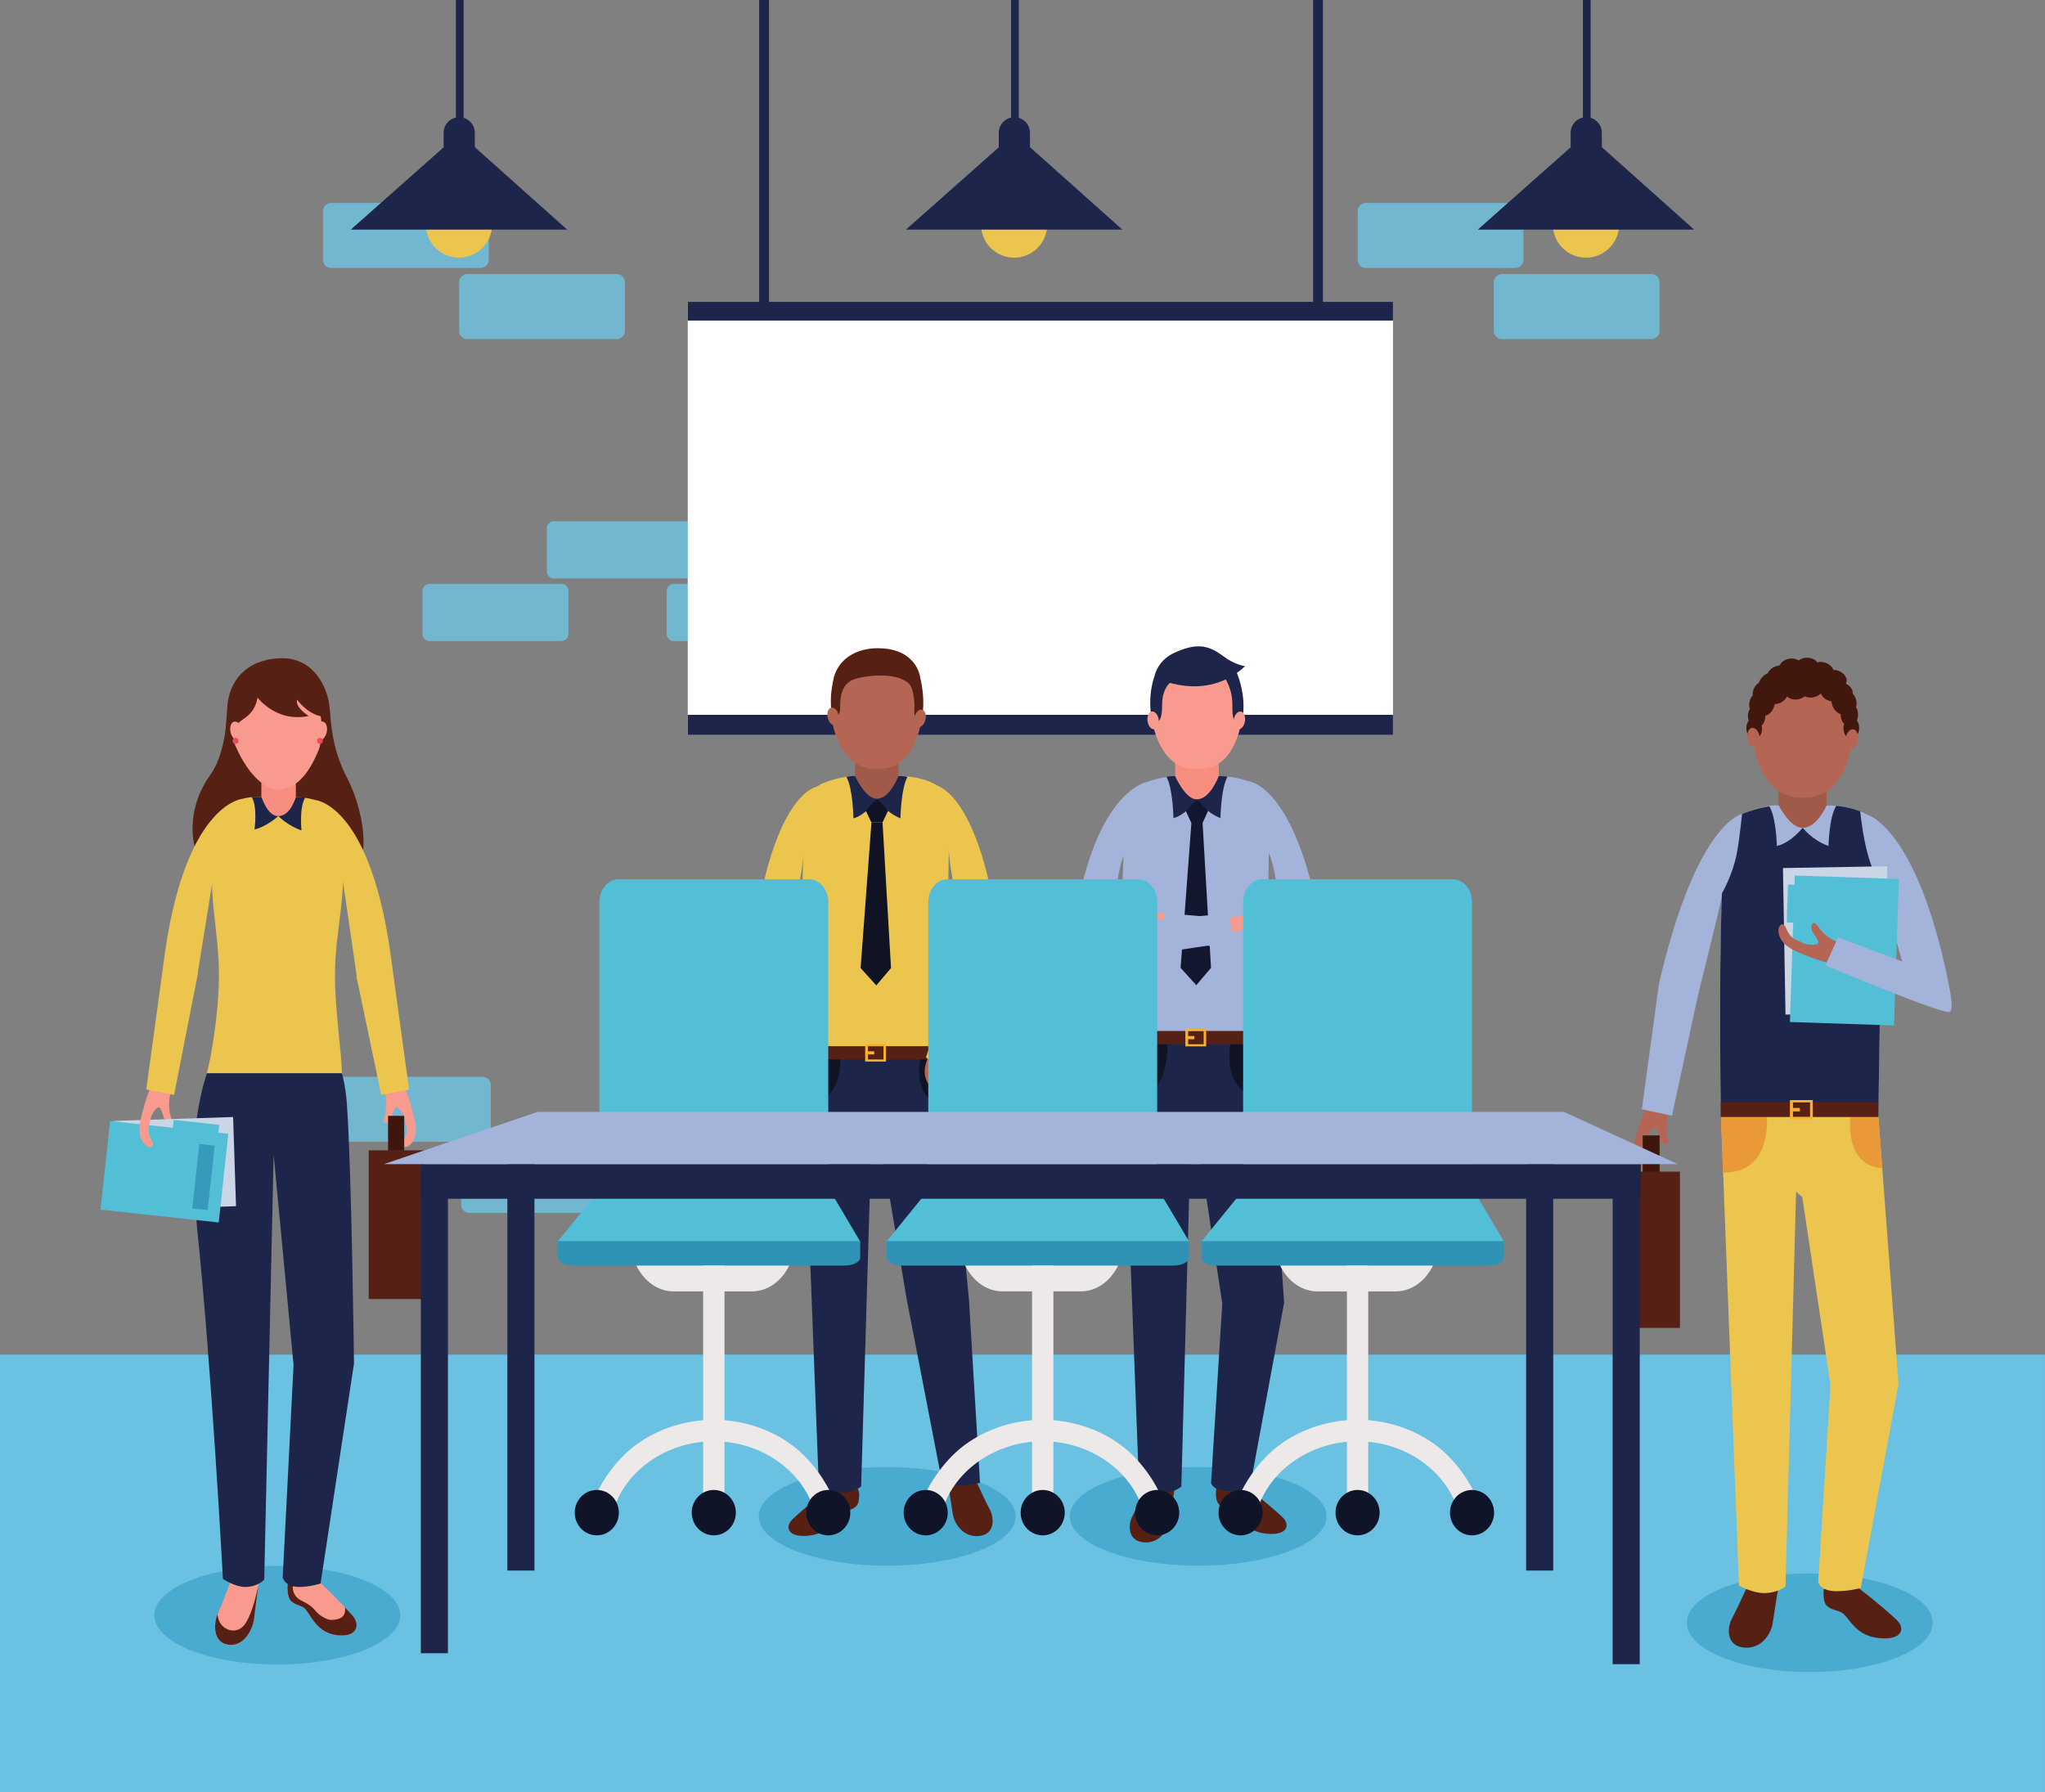 <?xml version="1.0" encoding="UTF-8"?><svg xmlns="http://www.w3.org/2000/svg" xmlns:xlink="http://www.w3.org/1999/xlink" height="425.2" preserveAspectRatio="xMidYMid meet" version="1.0" viewBox="0.0 0.0 485.1 425.2" width="485.1" zoomAndPan="magnify"><rect x="0.0" y="0.0" width="485.1" height="425.2" fill="#808080" stroke="none"/><defs><clipPath id="a"><path d="M 0 0 L 485.09 0 L 485.09 425.199 L 0 425.199 Z M 0 0"/></clipPath><clipPath id="b"><path d="M 0 321 L 485.09 321 L 485.09 425.199 L 0 425.199 Z M 0 321"/></clipPath><clipPath id="c"><path d="M 424.594 260.984 L 430.023 260.984 L 430.023 261.539 L 424.594 261.539 Z M 424.594 261.539 L 425.312 261.539 L 425.312 262.855 L 424.594 262.855 Z M 424.594 262.855 L 426.949 262.855 L 426.949 263.68 L 424.594 263.68 Z M 424.594 263.68 L 425.312 263.68 L 425.312 264.996 L 424.594 264.996 Z M 429.371 261.539 L 430.023 261.539 L 430.023 264.996 L 429.371 264.996 Z M 424.594 264.996 L 430.023 264.996 L 430.023 265.551 L 424.594 265.551 Z M 424.594 264.996"/></clipPath><clipPath id="e"><path d="M 205.227 247.703 L 210.164 247.703 L 210.164 248.207 L 205.227 248.207 Z M 205.227 248.207 L 205.879 248.207 L 205.879 249.406 L 205.227 249.406 Z M 205.227 249.406 L 207.371 249.406 L 207.371 250.152 L 205.227 250.152 Z M 205.227 250.152 L 205.879 250.152 L 205.879 251.352 L 205.227 251.352 Z M 209.574 248.207 L 210.164 248.207 L 210.164 251.352 L 209.574 251.352 Z M 205.227 251.352 L 210.164 251.352 L 210.164 251.855 L 205.227 251.855 Z M 205.227 251.352"/></clipPath><clipPath id="g"><path d="M 281.184 244.094 L 286.117 244.094 L 286.117 244.594 L 281.184 244.594 Z M 281.184 244.594 L 281.836 244.594 L 281.836 245.797 L 281.184 245.797 Z M 281.184 245.797 L 283.324 245.797 L 283.324 246.543 L 281.184 246.543 Z M 281.184 246.543 L 281.836 246.543 L 281.836 247.742 L 281.184 247.742 Z M 285.527 244.594 L 286.117 244.594 L 286.117 247.742 L 285.527 247.742 Z M 281.184 247.742 L 286.117 247.742 L 286.117 248.246 L 281.184 248.246 Z M 281.184 247.742"/></clipPath><linearGradient gradientTransform="rotate(-90 364.17 -63.139) scale(60.493)" gradientUnits="userSpaceOnUse" id="d" x1=".587" x2=".662" xlink:actuate="onLoad" xlink:show="other" xlink:type="simple" xmlns:xlink="http://www.w3.org/1999/xlink" y1="0" y2="0"><stop offset="0" stop-color="#f9b132"/><stop offset=".125" stop-color="#f9b131"/><stop offset=".25" stop-color="#f9b131"/><stop offset=".313" stop-color="#f9b030"/><stop offset=".375" stop-color="#f9b030"/><stop offset=".5" stop-color="#f9b02f"/><stop offset=".625" stop-color="#f8b02f"/><stop offset=".75" stop-color="#f8b02e"/><stop offset=".875" stop-color="#f8b02e"/><stop offset="1" stop-color="#f8af2d"/></linearGradient><linearGradient gradientTransform="rotate(-90 245.914 38.22) scale(55.033)" gradientUnits="userSpaceOnUse" id="f" x1=".587" x2=".662" xlink:actuate="onLoad" xlink:show="other" xlink:type="simple" xmlns:xlink="http://www.w3.org/1999/xlink" y1="0" y2="0"><stop offset="0" stop-color="#f9b132"/><stop offset=".125" stop-color="#f9b131"/><stop offset=".25" stop-color="#f9b131"/><stop offset=".313" stop-color="#f9b030"/><stop offset=".375" stop-color="#f9b030"/><stop offset=".5" stop-color="#f9b02f"/><stop offset=".625" stop-color="#f8b02f"/><stop offset=".75" stop-color="#f8b02e"/><stop offset=".875" stop-color="#f8b02e"/><stop offset="1" stop-color="#f8af2d"/></linearGradient><linearGradient gradientTransform="rotate(-90 282.087 -1.563) scale(55.033)" gradientUnits="userSpaceOnUse" id="h" x1=".587" x2=".662" xlink:actuate="onLoad" xlink:show="other" xlink:type="simple" xmlns:xlink="http://www.w3.org/1999/xlink" y1="0" y2="0"><stop offset="0" stop-color="#f9b132"/><stop offset=".125" stop-color="#f9b131"/><stop offset=".25" stop-color="#f9b131"/><stop offset=".313" stop-color="#f9b030"/><stop offset=".375" stop-color="#f9b030"/><stop offset=".5" stop-color="#f9b02f"/><stop offset=".625" stop-color="#f8b02f"/><stop offset=".75" stop-color="#f8b02e"/><stop offset=".875" stop-color="#f8b02e"/><stop offset="1" stop-color="#f8af2d"/></linearGradient></defs><g><g clip-path="url(#a)"/><g><path d="M 162.641 137.234 L 131.406 137.234 C 130.469 137.234 129.711 136.473 129.711 135.535 L 129.711 125.352 C 129.711 124.41 130.469 123.652 131.406 123.652 L 162.641 123.652 C 163.578 123.652 164.336 124.41 164.336 125.352 L 164.336 135.535 C 164.336 136.473 163.578 137.234 162.641 137.234" fill="#72b7d0"/></g><g><path d="M 191.078 152.09 L 159.844 152.09 C 158.906 152.09 158.148 151.328 158.148 150.391 L 158.148 140.203 C 158.148 139.27 158.906 138.508 159.844 138.508 L 191.078 138.508 C 192.016 138.508 192.773 139.27 192.773 140.203 L 192.773 150.391 C 192.773 151.328 192.016 152.09 191.078 152.09" fill="#72b7d0"/></g><g><path d="M 133.141 152.09 L 101.91 152.09 C 100.973 152.09 100.211 151.328 100.211 150.391 L 100.211 140.203 C 100.211 139.27 100.973 138.508 101.91 138.508 L 133.141 138.508 C 134.078 138.508 134.84 139.27 134.84 140.203 L 134.84 150.391 C 134.84 151.328 134.078 152.09 133.141 152.09" fill="#72b7d0"/></g><g><path d="M 114.016 63.574 L 78.551 63.574 C 77.484 63.574 76.621 62.711 76.621 61.645 L 76.621 50.078 C 76.621 49.016 77.484 48.152 78.551 48.152 L 114.016 48.152 C 115.078 48.152 115.941 49.016 115.941 50.078 L 115.941 61.645 C 115.941 62.711 115.078 63.574 114.016 63.574" fill="#72b7d0"/></g><g><path d="M 146.305 80.441 L 110.84 80.441 C 109.777 80.441 108.914 79.578 108.914 78.516 L 108.914 66.949 C 108.914 65.883 109.777 65.02 110.84 65.02 L 146.305 65.02 C 147.371 65.02 148.234 65.883 148.234 66.949 L 148.234 78.516 C 148.234 79.578 147.371 80.441 146.305 80.441" fill="#72b7d0"/></g><g><path d="M 359.445 63.574 L 323.98 63.574 C 322.914 63.574 322.055 62.711 322.055 61.645 L 322.055 50.078 C 322.055 49.016 322.914 48.152 323.98 48.152 L 359.445 48.152 C 360.512 48.152 361.375 49.016 361.375 50.078 L 361.375 61.645 C 361.375 62.711 360.512 63.574 359.445 63.574" fill="#72b7d0"/></g><g><path d="M 391.738 80.441 L 356.273 80.441 C 355.207 80.441 354.344 79.578 354.344 78.516 L 354.344 66.949 C 354.344 65.883 355.207 65.02 356.273 65.02 L 391.738 65.02 C 392.801 65.02 393.664 65.883 393.664 66.949 L 393.664 78.516 C 393.664 79.578 392.801 80.441 391.738 80.441" fill="#72b7d0"/></g><g><path d="M 116.727 53.281 C 116.727 57.617 113.211 61.133 108.875 61.133 C 104.539 61.133 101.023 57.617 101.023 53.281 C 101.023 48.945 104.539 45.43 108.875 45.43 C 113.211 45.43 116.727 48.945 116.727 53.281" fill="#ebc54e"/></g><g><path d="M 134.531 54.469 L 108.969 31.641 L 83.219 54.469 Z M 134.531 54.469" fill="#1d254a"/></g><g><path d="M 108.145 0.004 L 108.145 41.961 L 109.973 41.961 L 109.973 0.004 L 108.145 0.004" fill="#1d254a"/></g><g><path d="M 112.629 34.977 L 112.629 31.504 C 112.629 29.465 110.977 27.809 108.934 27.809 C 106.891 27.809 105.234 29.465 105.234 31.504 L 105.234 34.977 L 112.629 34.977" fill="#1d254a"/></g><g><path d="M 384.066 53.281 C 384.066 57.617 380.555 61.133 376.215 61.133 C 371.879 61.133 368.363 57.617 368.363 53.281 C 368.363 48.945 371.879 45.43 376.215 45.43 C 380.555 45.43 384.066 48.945 384.066 53.281" fill="#ebc54e"/></g><g><path d="M 401.871 54.469 L 376.309 31.641 L 350.562 54.469 Z M 401.871 54.469" fill="#1d254a"/></g><g><path d="M 375.484 0.004 L 375.484 41.961 L 377.312 41.961 L 377.312 0.004 L 375.484 0.004" fill="#1d254a"/></g><g><path d="M 379.973 34.977 L 379.973 31.504 C 379.973 29.465 378.316 27.809 376.273 27.809 C 374.23 27.809 372.574 29.465 372.574 31.504 L 372.574 34.977 L 379.973 34.977" fill="#1d254a"/></g><g><path d="M 248.418 53.281 C 248.418 57.617 244.902 61.133 240.566 61.133 C 236.23 61.133 232.715 57.617 232.715 53.281 C 232.715 48.945 236.23 45.43 240.566 45.43 C 244.902 45.43 248.418 48.945 248.418 53.281" fill="#ebc54e"/></g><g><path d="M 266.223 54.469 L 240.656 31.641 L 214.91 54.469 Z M 266.223 54.469" fill="#1d254a"/></g><g><path d="M 239.836 0.004 L 239.836 41.961 L 241.66 41.961 L 241.66 0.004 L 239.836 0.004" fill="#1d254a"/></g><g><path d="M 244.32 34.977 L 244.32 31.504 C 244.32 29.465 242.664 27.809 240.621 27.809 C 238.582 27.809 236.926 29.465 236.926 31.504 L 236.926 34.977 L 244.32 34.977" fill="#1d254a"/></g><g><path d="M 330.434 174.375 L 163.145 174.375 L 163.145 71.609 L 330.434 71.609 L 330.434 174.375" fill="#fff"/></g><g><path d="M 330.434 76.051 L 330.434 71.609 L 163.145 71.609 L 163.145 76.051 L 330.434 76.051" fill="#1d254a"/></g><g><path d="M 163.145 169.59 L 163.145 174.375 L 330.434 174.375 L 330.434 169.59 L 163.145 169.59" fill="#1d254a"/></g><g><path d="M 180.078 0.004 L 180.078 73.828 L 182.418 73.828 L 182.418 0.004 L 180.078 0.004" fill="#1d254a"/></g><g><path d="M 311.48 0.004 L 311.48 73.516 L 313.82 73.516 L 313.82 0.004 L 311.48 0.004" fill="#1d254a"/></g><g clip-path="url(#b)"><path d="M 0 425.199 L 485.094 425.199 L 485.094 321.383 L 0 321.383 Z M 0 425.199" fill="#6ac1e2"/></g><g><path d="M 114.488 270.883 L 79.023 270.883 C 77.961 270.883 77.098 270.02 77.098 268.957 L 77.098 257.391 C 77.098 256.324 77.961 255.461 79.023 255.461 L 114.488 255.461 C 115.555 255.461 116.414 256.324 116.414 257.391 L 116.414 268.957 C 116.414 270.02 115.555 270.883 114.488 270.883" fill="#72b7d0"/></g><g><path d="M 146.781 287.754 L 111.316 287.754 C 110.25 287.754 109.387 286.891 109.387 285.824 L 109.387 274.258 C 109.387 273.191 110.25 272.328 111.316 272.328 L 146.781 272.328 C 147.844 272.328 148.707 273.191 148.707 274.258 L 148.707 285.824 C 148.707 286.891 147.844 287.754 146.781 287.754" fill="#72b7d0"/></g><g><path d="M 304.711 248.984 L 271.102 248.984 C 270.09 248.984 269.273 248.164 269.273 247.152 L 269.273 236.191 C 269.273 235.184 270.09 234.367 271.102 234.367 L 304.711 234.367 C 305.719 234.367 306.539 235.184 306.539 236.191 L 306.539 247.152 C 306.539 248.164 305.719 248.984 304.711 248.984" fill="#72b7d0"/></g><g><path d="M 335.312 264.969 L 301.703 264.969 C 300.691 264.969 299.875 264.148 299.875 263.141 L 299.875 252.18 C 299.875 251.172 300.691 250.352 301.703 250.352 L 335.312 250.352 C 336.32 250.352 337.141 251.172 337.141 252.18 L 337.141 263.141 C 337.141 264.148 336.32 264.969 335.312 264.969" fill="#72b7d0"/></g><g><path d="M 265.605 232.684 L 231.996 232.684 C 230.984 232.684 230.168 231.863 230.168 230.855 L 230.168 219.895 C 230.168 218.887 230.984 218.066 231.996 218.066 L 265.605 218.066 C 266.613 218.066 267.434 218.887 267.434 219.895 L 267.434 230.855 C 267.434 231.863 266.613 232.684 265.605 232.684" fill="#72b7d0"/></g><g><path d="M 341.977 231.438 L 308.363 231.438 C 307.355 231.438 306.539 230.617 306.539 229.609 L 306.539 218.648 C 306.539 217.641 307.355 216.82 308.363 216.82 L 341.977 216.82 C 342.984 216.82 343.801 217.641 343.801 218.648 L 343.801 229.609 C 343.801 230.617 342.984 231.438 341.977 231.438" fill="#72b7d0"/></g><g><path d="M 272.965 264.969 L 239.355 264.969 C 238.348 264.969 237.527 264.148 237.527 263.141 L 237.527 252.18 C 237.527 251.172 238.348 250.352 239.355 250.352 L 272.965 250.352 C 273.977 250.352 274.793 251.172 274.793 252.18 L 274.793 263.141 C 274.793 264.148 273.977 264.969 272.965 264.969" fill="#72b7d0"/></g><g><path d="M 65.785 394.898 C 49.672 394.898 36.609 389.664 36.609 383.203 C 36.609 376.746 49.672 371.508 65.785 371.508 C 81.898 371.508 94.961 376.746 94.961 383.203 C 94.961 389.664 81.898 394.898 65.785 394.898" fill="#49abcf"/></g><g><path d="M 429.301 396.68 C 413.188 396.68 400.125 391.445 400.125 384.984 C 400.125 378.527 413.188 373.289 429.301 373.289 C 445.414 373.289 458.473 378.527 458.473 384.984 C 458.473 391.445 445.414 396.68 429.301 396.68" fill="#49abcf"/></g><g><path d="M 210.457 371.441 C 193.637 371.441 180 366.207 180 359.75 C 180 353.289 193.637 348.055 210.457 348.055 C 227.277 348.055 240.914 353.289 240.914 359.75 C 240.914 366.207 227.277 371.441 210.457 371.441" fill="#49abcf"/></g><g><path d="M 284.234 371.441 C 267.414 371.441 253.777 366.207 253.777 359.75 C 253.777 353.289 267.414 348.055 284.234 348.055 C 301.059 348.055 314.691 353.289 314.691 359.75 C 314.691 366.207 301.059 371.441 284.234 371.441" fill="#49abcf"/></g><g><path d="M 390.746 262.273 C 390.746 262.273 389.145 265.461 387.785 270.461 C 387.254 272.398 386.941 275.492 389.293 277.031 C 389.559 277.203 390.375 277.332 390.582 277.113 C 390.852 276.824 390.934 276.492 390.512 275.703 C 389.668 274.137 389.625 273.129 389.891 272.16 C 390.094 271.406 390.223 270.859 390.453 270.016 C 390.668 269.227 392.066 267.457 392.652 267.613 C 393.215 267.77 393.676 269.965 393.887 270.434 C 394.527 271.887 396.199 272.027 395.719 270.441 C 394.543 266.551 395.941 263.688 395.941 263.688 L 390.746 262.273" fill="#b56553"/></g><g><path d="M 445.547 265.875 L 446.602 197.738 C 446.602 195.297 443.523 193.402 441.258 192.484 C 437.531 190.977 433.172 191.055 433.172 191.055 C 433.172 191.055 432.297 196.418 427.434 196.418 C 423.008 196.418 421.941 191.055 421.941 191.055 C 421.941 191.055 418.039 191.102 413.625 192.941 C 411.371 193.883 409.523 195.621 409.262 198.352 C 407.34 218.395 408.25 265.875 408.25 265.875 L 445.547 265.875" fill="#a3b3d9"/></g><g><path d="M 433.289 191.633 C 433.289 191.633 432.656 197.082 427.523 197.082 C 422.789 197.082 421.941 191.633 421.941 191.633 L 421.941 186.074 L 433.289 186.074 L 433.289 191.633" fill="#a15949"/></g><g><path d="M 438.555 179.66 C 436.133 187.707 431.75 189.273 427.5 189.273 C 423.438 189.273 418.988 187.184 416.57 179.332 C 415.582 176.129 415.539 170.898 416.047 168.145 C 417.484 160.293 422.379 158.078 427.617 158.078 C 432.992 158.078 437.312 159.703 439.012 167.488 C 439.617 170.27 439.867 175.285 438.555 179.66" fill="#b56553"/></g><g><path d="M 442.871 193.266 C 442.871 193.266 454.566 196.074 462.117 232.707 L 452.93 234.121 C 452.93 234.121 447.004 213.504 446.414 210.109 C 444.633 199.844 442.871 193.266 442.871 193.266" fill="#a3b3d9"/></g><g><path d="M 413.262 193.102 C 413.262 193.102 402.457 194.945 393.594 233.145 L 402.887 235.672 C 402.887 235.672 407.801 216.016 408.477 212.637 C 410.523 202.422 413.262 193.102 413.262 193.102" fill="#a3b3d9"/></g><g><path d="M 396.617 264.695 L 389.457 263.164 L 393.578 233.043 L 403.016 235.062 L 396.617 264.695" fill="#a3b3d9"/></g><g><path d="M 441.258 192.484 C 437.531 190.977 433.301 191.062 433.301 191.062 C 433.301 191.062 432.297 196.418 427.434 196.418 C 423.008 196.418 421.941 191.055 421.941 191.055 C 421.941 191.055 417.676 191.262 413.262 193.102 C 413.191 193.129 412.727 198.695 411.969 202.586 C 410.973 207.703 408.461 211.938 408.461 211.938 C 407.648 234.449 408.25 265.875 408.25 265.875 L 445.547 265.875 L 446.414 209.754 C 442.328 205.594 441.324 192.512 441.258 192.484" fill="#1d254a"/></g><g><path d="M 415.828 372.473 C 415.387 373.348 414.883 375.555 414.324 376.73 C 413.023 379.465 412.434 380.918 410.723 384.215 C 409.781 386.031 409.352 390.41 413.613 390.875 C 418.02 391.355 420.168 387.27 420.473 385.262 C 421.18 380.633 421.582 378.043 422.402 373.473 C 422.719 371.73 420.727 371.039 418.973 371.078 C 417.605 371.105 416.367 371.402 415.828 372.473" fill="#572015"/></g><g><path d="M 433.488 375.738 C 433.488 375.738 432.125 376.281 432.695 379.578 C 433.055 381.66 434.832 381.746 436.539 382.402 C 438.77 383.27 439.707 388.699 447.109 388.699 C 451.297 388.699 451.906 386.176 449.891 384.297 C 445.953 380.629 442.27 377.848 439.59 375.738 L 433.488 375.738" fill="#572015"/></g><g><path d="M 445.562 264.809 L 408.234 264.809 L 412.508 376.18 C 412.508 376.18 415.73 377.953 418.391 377.953 C 421.855 377.953 423.547 376.34 423.547 376.34 L 426.059 282.711 L 427.516 283.988 L 434.199 328.445 L 434.23 328.445 L 431.297 375.414 C 431.293 375.41 431.828 377.508 435.672 377.508 C 438.707 377.508 441.406 376.742 441.406 376.742 L 450.336 328.445 L 450.367 328.445 L 445.562 264.809" fill="#ebc54e"/></g><g><path d="M 419.121 265.004 C 419.121 265.004 420.363 278.523 408.719 278.172 L 408.234 265.004 L 419.121 265.004" fill="#e99938"/></g><g><path d="M 438.969 265.004 C 438.969 265.004 437.312 276.43 446.527 277.184 L 445.555 265.004 L 438.969 265.004" fill="#e99938"/></g><g><path d="M 445.551 265.004 L 408.188 265.004 L 408.188 261.531 L 445.551 261.531 L 445.551 265.004" fill="#572015"/></g><g clip-path="url(#c)"><path d="M 424.594 265.551 L 430.023 265.551 L 430.023 260.984 L 424.594 260.984 Z M 424.594 265.551" fill="url(#d)"/></g><g><path d="M 427.617 196.367 C 427.617 196.367 429.895 199.367 433.746 200.703 C 433.746 200.703 433.875 193.789 435.594 191.172 C 435.594 191.172 434.168 191.02 433.301 191.062 C 433.301 191.062 431.008 196.445 427.617 196.367" fill="#a3b3d9"/></g><g><path d="M 427.617 196.367 C 427.617 196.367 424.891 199.914 421.488 200.703 C 421.488 200.703 421.359 193.789 419.641 191.172 C 419.641 191.172 421.066 191.02 421.934 191.062 C 421.934 191.062 424.695 196.574 427.617 196.367" fill="#a3b3d9"/></g><g><path d="M 440.465 170.883 C 440.633 170.504 440.738 170.07 440.754 169.609 C 440.777 168.898 440.594 168.25 440.273 167.754 C 440.406 167.297 440.438 166.77 440.336 166.23 C 440.211 165.543 439.895 164.953 439.484 164.539 C 439.574 163.66 438.926 162.715 437.871 162.203 L 437.953 162.027 C 438.355 160.973 437.535 159.688 436.121 159.156 C 435.711 159.004 435.297 158.934 434.902 158.934 C 434.645 158.238 433.988 157.598 433.09 157.262 C 432.391 156.996 431.676 156.969 431.086 157.137 C 430.629 156.484 429.715 156.039 428.66 156.039 C 427.871 156.039 427.164 156.289 426.664 156.684 C 426.105 156.316 425.324 156.148 424.496 156.266 C 423.363 156.43 422.473 157.09 422.176 157.883 C 421.66 157.906 421.109 158.062 420.594 158.375 C 420 158.73 419.559 159.227 419.312 159.746 C 418.801 159.934 418.301 160.285 417.895 160.785 C 417.605 161.137 417.402 161.523 417.281 161.91 C 417.004 162.098 416.742 162.336 416.508 162.617 C 415.918 163.352 415.676 164.219 415.793 164.938 C 415.402 165.352 415.105 165.926 414.984 166.594 C 414.879 167.16 414.918 167.711 415.07 168.188 C 414.777 168.672 414.609 169.297 414.633 169.973 C 414.645 170.328 414.711 170.668 414.816 170.977 C 414.445 171.449 414.227 172.129 414.254 172.879 C 414.301 174.266 415.172 175.359 416.199 175.324 C 417.227 175.289 418.02 174.137 417.969 172.75 C 417.961 172.535 417.934 172.332 417.891 172.133 C 418.434 171.629 418.773 170.781 418.742 169.828 L 418.742 169.824 C 419.422 169.637 420.098 169.109 420.535 168.332 C 420.773 167.914 420.914 167.473 420.961 167.051 C 421.355 167.039 421.766 166.961 422.172 166.797 C 423.004 166.457 423.617 165.855 423.891 165.207 C 424.441 165.77 425.395 166.066 426.422 165.918 C 427.086 165.82 427.664 165.559 428.094 165.195 C 428.621 165.453 429.293 165.566 429.996 165.461 C 430.805 165.348 431.488 164.977 431.922 164.488 C 432.164 165.203 432.832 165.867 433.75 166.215 C 433.996 166.305 434.238 166.367 434.48 166.402 C 434.492 166.91 434.633 167.453 434.926 167.969 C 435.352 168.719 435.988 169.234 436.645 169.441 L 436.645 169.469 C 436.609 170.395 436.938 171.227 437.457 171.734 C 437.367 172.016 437.312 172.324 437.301 172.652 C 437.258 174.066 438.051 175.246 439.074 175.285 C 440.098 175.324 440.961 174.207 441.008 172.789 C 441.031 172.043 440.82 171.363 440.465 170.883" fill="#41170e"/></g><g><path d="M 417.41 174.797 C 417.598 176.078 417.098 177.215 416.297 177.332 C 415.488 177.449 414.688 176.508 414.496 175.223 C 414.309 173.941 414.809 172.805 415.613 172.688 C 416.418 172.57 417.223 173.512 417.41 174.797" fill="#b56553"/></g><g><path d="M 437.805 175.094 C 437.586 176.371 438.062 177.52 438.863 177.652 C 439.664 177.789 440.492 176.859 440.707 175.582 C 440.922 174.305 440.445 173.156 439.645 173.023 C 438.844 172.887 438.02 173.816 437.805 175.094" fill="#b56553"/></g><g><path d="M 448.246 240.277 L 423.543 240.703 L 422.941 205.938 L 447.645 205.512 L 448.246 240.277" fill="#cad5e6"/></g><g><path d="M 449.285 243.281 L 424.594 242.465 L 425.742 207.715 L 450.434 208.531 L 449.285 243.281" fill="#52bfd6"/></g><g><path d="M 426.078 218.922 L 423.828 218.84 L 424.156 209.844 L 426.41 209.926 L 426.078 218.922" fill="#52bfd6"/></g><g><path d="M 434.219 228.586 C 434.219 228.586 430.738 227.793 426.012 225.672 C 424.18 224.848 421.594 223.125 421.898 220.328 C 421.934 220.016 422.352 219.305 422.652 219.285 C 423.047 219.254 423.355 219.406 423.695 220.23 C 424.371 221.879 425.121 222.551 426.039 222.965 C 426.75 223.285 427.254 223.531 428.055 223.891 C 428.801 224.227 431.055 224.27 431.305 223.715 C 431.543 223.184 430.141 221.434 429.91 220.977 C 429.195 219.555 430.148 218.176 431.07 219.555 C 433.328 222.934 436.426 223.672 436.426 223.672 L 434.219 228.586" fill="#b56553"/></g><g><path d="M 436.016 222.344 L 433.016 229.023 C 433.016 229.023 460.68 240.707 462.48 240.074 C 463.789 239.617 461.957 232.191 461.957 232.191 L 436.016 222.344" fill="#a3b3d9"/></g><g><path d="M 393.684 278.18 L 389.664 278.18 L 389.664 269.367 L 393.684 269.367 L 393.684 278.18" fill="#3f160e"/></g><g><path d="M 398.508 315.035 L 384.84 315.035 L 384.84 277.961 L 398.508 277.961 L 398.508 315.035" fill="#572015"/></g><g><path d="M 82.281 184.438 C 78.578 177.359 78.512 170.984 78.184 167.863 L 54.004 168.094 C 53.809 171.859 53.105 179.406 49.863 183.871 C 42.629 193.832 45.578 207.461 52.59 207.367 L 81.438 207.461 C 88.449 207.555 86.934 193.316 82.281 184.438" fill="#572015"/></g><g><path d="M 35.848 257.582 C 35.848 257.582 34.469 260.727 33.359 265.617 C 32.926 267.512 32.727 270.523 34.926 271.949 C 35.172 272.109 35.922 272.211 36.105 271.988 C 36.348 271.703 36.414 271.379 36.004 270.625 C 35.188 269.129 35.121 268.152 35.336 267.203 C 35.504 266.469 35.605 265.934 35.793 265.105 C 35.969 264.332 37.203 262.574 37.742 262.715 C 38.266 262.844 38.746 264.961 38.953 265.41 C 39.578 266.805 41.113 266.891 40.633 265.363 C 39.445 261.625 40.648 258.805 40.648 258.805 L 35.848 257.582" fill="#f89a8d"/></g><g><path d="M 56.121 370.371 C 55.73 371.312 55.281 373.691 54.781 374.957 C 53.629 377.902 53.105 379.469 51.586 383.02 C 50.75 384.977 50.367 389.691 54.152 390.191 C 58.066 390.707 59.973 386.309 60.246 384.148 C 60.871 379.16 61.23 376.371 61.961 371.449 C 62.238 369.574 60.469 368.828 58.914 368.867 C 57.699 368.898 56.598 369.219 56.121 370.371" fill="#f89a8d"/></g><g><path d="M 58.074 385.367 C 57.172 386.672 55.117 387.527 53.16 386.074 C 51.59 384.91 51.637 382.906 51.586 383.02 C 50.75 384.977 50.367 389.691 54.152 390.191 C 58.066 390.707 59.973 386.309 60.246 384.148 C 60.645 380.973 60.934 378.688 61.281 376.176 C 60.969 377.305 60.082 382.461 58.074 385.367" fill="#572015"/></g><g><path d="M 69.027 374.035 C 69.027 374.035 67.816 374.621 68.324 378.172 C 68.645 380.414 70.219 380.508 71.738 381.219 C 73.715 382.148 74.547 387.996 81.125 387.996 C 84.844 387.996 85.383 385.281 83.594 383.258 C 80.098 379.305 76.828 376.309 74.445 374.035 L 69.027 374.035" fill="#f89a8d"/></g><g><path d="M 83.594 383.258 C 82.992 382.578 82.402 381.93 81.816 381.305 C 82.02 382.496 81.688 383.664 80.293 384.066 C 79.438 384.312 78.43 384.449 77.574 384.109 C 76.645 383.738 75.574 383.047 74.953 382.285 C 74.148 381.297 73.438 380.75 72.344 380.168 C 71.469 379.707 70.824 379.492 70.191 378.711 C 69.613 377.996 69.387 377.125 69.461 376.215 C 69.523 375.48 69.578 374.762 69.613 374.035 L 69.027 374.035 C 69.027 374.035 67.816 374.621 68.324 378.172 C 68.645 380.414 70.219 380.508 71.738 381.219 C 73.715 382.148 74.547 387.996 81.125 387.996 C 84.844 387.996 85.383 385.281 83.594 383.258" fill="#572015"/></g><g><path d="M 80.59 198.906 C 79.957 195.477 78.723 191.305 75.605 190.09 C 72.531 188.891 69.258 189.113 69.258 189.113 C 69.258 189.113 69.109 193.004 65.652 193.406 C 62.195 193.004 62.043 189.113 62.043 189.113 C 62.043 189.113 59.406 188.715 56.336 189.91 C 53.215 191.129 51.551 195.602 50.992 199.051 C 48.852 212.227 52.062 220.035 51.93 232.172 C 51.844 240.391 50.16 250.414 49.082 254.633 L 81.105 254.633 C 81.059 250.027 79.551 240.297 79.461 232.078 C 79.332 219.941 82.941 211.617 80.59 198.906" fill="#ebc54e"/></g><g><path d="M 70.18 189.855 C 70.18 189.855 70.094 193.602 66.02 193.602 C 61.996 193.602 61.996 189.855 61.996 189.855 L 61.996 183.871 L 70.18 183.871 L 70.18 189.855" fill="#f78e80"/></g><g><path d="M 75.672 177.742 C 72.383 185.91 68.66 187.316 65.762 187.316 C 63.469 187.316 59.176 184.641 55.809 176.867 C 54.461 173.758 54.711 169.496 55.223 166.715 C 56.688 158.785 62.316 157.398 65.883 157.398 C 69.637 157.398 74.969 159.109 76.703 166.973 C 77.32 169.781 77.395 173.461 75.672 177.742" fill="#f89a8d"/></g><g><path d="M 57.434 189.539 C 57.434 189.539 43.379 190.719 38.699 229.273 L 46.68 232.23 C 46.68 232.23 49.762 213.137 50.289 209.844 C 51.883 199.867 57.434 189.539 57.434 189.539" fill="#ebc54e"/></g><g><path d="M 41.297 259.762 L 34.691 258.484 L 38.73 228.996 L 46.973 230.816 L 41.297 259.762" fill="#ebc54e"/></g><g><path d="M 95.883 257.582 C 95.883 257.582 97.262 260.727 98.371 265.617 C 98.801 267.512 99.004 270.523 96.805 271.949 C 96.559 272.109 95.809 272.211 95.621 271.988 C 95.383 271.703 95.316 271.379 95.727 270.625 C 96.539 269.129 96.609 268.152 96.395 267.203 C 96.227 266.469 96.121 265.934 95.938 265.105 C 95.762 264.332 94.527 262.574 93.984 262.715 C 93.465 262.844 92.98 264.961 92.781 265.41 C 92.152 266.805 90.613 266.891 91.098 265.363 C 92.281 261.625 91.082 258.805 91.082 258.805 L 95.883 257.582" fill="#f89a8d"/></g><g><path d="M 74.812 189.828 C 74.812 189.828 88.348 190.719 93.031 229.273 L 84.82 232.938 C 84.82 232.938 81.969 213.137 81.441 209.844 C 79.848 199.867 74.812 189.828 74.812 189.828" fill="#ebc54e"/></g><g><path d="M 90.434 259.762 L 97.039 258.484 L 93 228.996 L 84.523 231.523 L 90.434 259.762" fill="#ebc54e"/></g><g><path d="M 81.105 254.633 L 49.082 254.633 C 49.082 254.633 46.27 262.664 46.285 271.496 C 46.289 274.961 46.094 285.078 46.762 291.465 C 50.16 323.871 52.879 374.59 52.879 374.59 C 52.879 374.59 55.742 376.496 58.102 376.496 C 61.18 376.496 62.68 374.762 62.68 374.762 L 64.91 273.914 L 69.617 323.652 L 69.645 323.652 L 67.066 374.242 C 67.062 374.238 67.539 376.496 70.953 376.496 C 73.645 376.496 76.043 375.672 76.043 375.672 L 83.945 323.652 L 83.973 323.652 C 83.973 323.652 83.414 277.488 82.281 261.844 C 81.965 257.438 81.105 254.633 81.105 254.633" fill="#1d254a"/></g><g><path d="M 57.594 187.422 C 55.148 180.848 55.395 174.246 55.668 173.023 C 56.281 170.246 60.41 170.812 61.211 164.867 C 61.211 164.867 66.527 159.711 66.961 156.191 C 66.961 156.191 55.785 155.449 53.996 166.723 C 53.273 176.5 52.734 183.18 53.254 187.422 L 57.594 187.422" fill="#572015"/></g><g><path d="M 73.227 169.871 C 73.227 169.871 69.941 167.852 70.477 165.996 C 70.477 165.996 72.684 169.156 76.082 169.941 C 76.371 171.492 77.309 180.797 70.344 187.422 L 78.051 187.422 C 78.125 183.082 78.328 170.457 78.203 168.16 C 77.988 164.305 75.469 157.398 68.758 156.297 C 60.551 154.949 60.719 165.012 60.719 165.012 C 60.719 165.012 65.109 171.527 73.227 169.871" fill="#572015"/></g><g><path d="M 74.758 173.105 C 74.512 174.316 74.926 175.426 75.688 175.582 C 76.445 175.734 77.262 174.879 77.512 173.668 C 77.758 172.453 77.344 171.348 76.582 171.191 C 75.82 171.035 75.004 171.891 74.758 173.105" fill="#f89a8d"/></g><g><path d="M 54.684 173.703 C 54.957 174.91 55.793 175.75 56.551 175.574 C 57.309 175.402 57.699 174.285 57.422 173.078 C 57.148 171.875 56.309 171.035 55.555 171.207 C 54.797 171.383 54.41 172.5 54.684 173.703" fill="#f89a8d"/></g><g><path d="M 66.02 193.602 C 66.02 193.602 68.234 195.895 71.516 197.008 C 71.516 197.008 70.945 191.414 72.41 189.234 C 72.41 189.234 70.918 189.066 70.18 189.098 C 70.18 189.098 68.91 193.66 66.02 193.602" fill="#1d254a"/></g><g><path d="M 66.02 193.602 C 66.02 193.602 63.27 196.129 60.371 196.785 C 60.371 196.785 61.141 191.23 59.676 189.051 C 59.676 189.051 61.27 189.004 62.043 189.113 C 62.043 189.113 63.531 193.77 66.02 193.602" fill="#1d254a"/></g><g><path d="M 56.574 175.758 C 56.574 176.148 56.258 176.469 55.867 176.469 C 55.473 176.469 55.156 176.148 55.156 175.758 C 55.156 175.363 55.473 175.047 55.867 175.047 C 56.258 175.047 56.574 175.363 56.574 175.758" fill="#f14a54"/></g><g><path d="M 76.59 175.758 C 76.59 176.148 76.273 176.469 75.883 176.469 C 75.488 176.469 75.168 176.148 75.168 175.758 C 75.168 175.363 75.488 175.047 75.883 175.047 C 76.273 175.047 76.59 175.363 76.59 175.758" fill="#f14a54"/></g><g><path d="M 27.797 287.082 L 27.105 265.93 L 55.297 265.004 L 55.988 286.16 L 27.797 287.082" fill="#cad5e6"/></g><g><path d="M 40.852 268.836 L 41.191 265.691 L 52.008 266.863 L 51.664 270.012 L 40.852 268.836" fill="#52bfd6"/></g><g><path d="M 23.84 286.984 L 26.121 265.941 L 54.164 268.984 L 51.883 290.027 L 23.84 286.984" fill="#52bfd6"/></g><g><path d="M 45.625 286.688 L 47.285 271.391 L 50.922 271.785 L 49.266 287.082 L 45.625 286.688" fill="#389abb"/></g><g><path d="M 35.336 267.203 C 35.473 266.609 35.566 266.145 35.695 265.555 L 33.375 265.555 L 33.359 265.617 C 32.926 267.512 32.727 270.523 34.926 271.949 C 35.172 272.109 35.922 272.211 36.105 271.988 C 36.348 271.703 36.414 271.379 36.004 270.625 C 35.188 269.129 35.121 268.152 35.336 267.203" fill="#f89a8d"/></g><g><path d="M 95.883 273.113 L 92.059 273.113 L 92.059 264.727 L 95.883 264.727 L 95.883 273.113" fill="#3f160e"/></g><g><path d="M 100.477 308.195 L 87.465 308.195 L 87.465 272.906 L 100.477 272.906 L 100.477 308.195" fill="#572015"/></g><g><path d="M 230.258 347.664 C 230.66 348.461 231.121 350.469 231.629 351.539 C 232.809 354.023 233.348 355.348 234.902 358.348 C 235.762 359.996 236.152 363.98 232.277 364.402 C 228.266 364.84 226.312 361.125 226.035 359.297 C 225.395 355.09 225.027 352.734 224.277 348.578 C 223.992 346.992 225.805 346.363 227.398 346.395 C 228.645 346.422 229.77 346.691 230.258 347.664" fill="#572015"/></g><g><path d="M 202.961 352.602 C 202.961 352.602 204.199 353.094 203.684 356.094 C 203.355 357.988 201.738 358.066 200.188 358.664 C 198.16 359.453 197.309 364.391 190.57 364.391 C 186.762 364.391 186.211 362.098 188.039 360.391 C 191.621 357.047 194.973 354.52 197.41 352.602 L 202.961 352.602" fill="#572015"/></g><g><path d="M 224.285 252.152 L 225.246 190.172 C 225.246 187.949 222.445 186.227 220.387 185.391 C 216.992 184.02 213.027 184.09 213.027 184.09 C 213.027 184.09 212.234 188.969 207.809 188.969 C 203.785 188.969 202.812 184.09 202.812 184.09 C 202.812 184.09 199.266 184.133 195.246 185.805 C 193.195 186.66 191.52 188.242 191.281 190.727 C 189.531 208.961 190.359 252.152 190.359 252.152 L 224.285 252.152" fill="#ebc54e"/></g><g><path d="M 213.137 184.617 C 213.137 184.617 212.559 189.574 207.891 189.574 C 203.586 189.574 202.812 184.617 202.812 184.617 L 202.812 179.562 L 213.137 179.562 L 213.137 184.617" fill="#a15949"/></g><g><path d="M 217.926 173.723 C 215.723 181.047 211.734 182.473 207.867 182.473 C 204.176 182.473 200.129 180.566 197.926 173.426 C 197.027 170.512 196.992 165.754 197.449 163.246 C 198.758 156.105 203.211 154.094 207.977 154.094 C 212.867 154.094 216.793 155.57 218.34 162.652 C 218.895 165.184 219.121 169.746 217.926 173.723" fill="#b56553"/></g><g><path d="M 193.672 186.664 C 193.672 186.664 183.199 188.254 178.637 223.629 L 186.941 224.441 C 186.941 224.441 190.102 207.746 190.406 204.633 C 191.336 195.199 193.672 186.664 193.672 186.664" fill="#ebc54e"/></g><g><path d="M 224.301 251.184 L 190.344 251.184 L 194.234 352.488 C 194.234 352.488 197.164 354.105 199.582 354.105 C 202.734 354.105 204.273 352.637 204.273 352.637 L 206.855 265.766 L 208.184 266.926 L 215.223 309.105 L 215.25 309.105 L 223.273 350.582 C 223.27 350.582 223.758 352.488 227.25 352.488 C 230.012 352.488 232.469 351.793 232.469 351.793 L 229.898 309.105 L 229.926 309.105 L 224.301 251.184" fill="#1d254a"/></g><g><path d="M 224.289 251.359 L 190.305 251.359 L 190.305 248.199 L 224.289 248.199 L 224.289 251.359" fill="#572015"/></g><g clip-path="url(#e)"><path d="M 205.227 251.855 L 210.164 251.855 L 210.164 247.703 L 205.227 247.703 Z M 205.227 251.855" fill="url(#f)"/></g><g><path d="M 199.352 251.359 C 199.352 251.359 199.867 261.961 190.746 262.277 L 190.344 251.359 L 199.352 251.359" fill="#0f1324"/></g><g><path d="M 218.301 251.359 C 218.301 251.359 215.84 261.629 225.434 262.84 L 224.293 251.359 L 218.301 251.359" fill="#0f1324"/></g><g><path d="M 208.023 189.473 C 208.023 189.473 210.098 192.77 213.598 194.145 C 213.598 194.145 213.715 187.004 215.281 184.301 C 215.281 184.301 214.125 184.047 213.129 184.09 C 213.129 184.09 211.109 189.551 208.023 189.473" fill="#1d254a"/></g><g><path d="M 208.023 189.473 C 208.023 189.473 205.543 193.332 202.449 194.145 C 202.449 194.145 202.332 187.004 200.77 184.301 C 200.77 184.301 202.027 184.051 202.812 184.09 C 202.812 184.09 205.367 189.688 208.023 189.473" fill="#1d254a"/></g><g><path d="M 209.328 195.141 L 210.68 192.324 L 208.023 189.473 L 205.367 192.324 L 206.719 195.141 L 209.328 195.141" fill="#0f1324"/></g><g><path d="M 211.359 229.66 L 207.867 233.785 L 204.148 229.66 L 206.719 195.141 L 209.352 195.141 L 211.359 229.66" fill="#0f1324"/></g><g><path d="M 196.062 251.184 L 190.512 255.852 L 178.637 223.629 L 186.969 224.188 L 196.062 251.184" fill="#ebc54e"/></g><g><path d="M 195.664 251.516 C 195.664 251.516 197.691 255.344 194.887 258.211 C 193.332 259.805 192.145 258.164 191.004 255.402 L 195.664 251.516" fill="#b56553"/></g><g><path d="M 222.043 186.336 C 222.043 186.336 232.516 187.926 237.078 223.305 L 228.773 224.117 C 228.773 224.117 225.617 207.422 225.309 204.305 C 224.379 194.871 222.043 186.336 222.043 186.336" fill="#ebc54e"/></g><g><path d="M 219.652 250.855 L 225.207 255.523 L 237.078 223.305 L 228.746 223.859 L 219.652 250.855" fill="#ebc54e"/></g><g><path d="M 220.051 251.191 C 220.051 251.191 218.023 255.02 220.828 257.887 C 222.387 259.477 223.57 257.84 224.711 255.074 L 220.051 251.191" fill="#b56553"/></g><g><path d="M 218.254 160.555 C 218.254 160.555 217.402 153.797 208.316 153.797 C 208.316 153.797 200.156 153.297 197.848 160.492 C 196.258 167.152 197.652 170.438 197.652 170.438 C 199.336 169.852 199.289 168.863 199.316 166.977 C 199.375 162.539 201.668 161.52 202.449 161.227 C 205.234 160.176 211.441 159.656 214.496 161.391 C 215.793 162.125 216.621 162.754 216.918 166.836 C 217.055 168.719 216.25 170.539 218.461 170.883 C 218.461 170.883 219.848 167.477 218.254 160.555" fill="#572015"/></g><g><path d="M 198.953 169.664 C 199.23 170.809 198.875 171.879 198.156 172.055 C 197.434 172.227 196.629 171.438 196.352 170.289 C 196.074 169.145 196.434 168.074 197.152 167.902 C 197.871 167.727 198.676 168.516 198.953 169.664" fill="#b56553"/></g><g><path d="M 216.922 170.121 C 216.645 171.27 217.004 172.34 217.723 172.512 C 218.438 172.688 219.246 171.898 219.523 170.754 C 219.801 169.605 219.441 168.535 218.723 168.359 C 218.004 168.188 217.195 168.977 216.922 170.121" fill="#b56553"/></g><g><path d="M 273.207 349.164 C 272.809 349.961 272.348 351.965 271.84 353.035 C 270.656 355.523 270.121 356.848 268.562 359.844 C 267.707 361.496 267.312 365.48 271.191 365.902 C 275.199 366.34 277.156 362.621 277.434 360.797 C 278.074 356.586 278.441 354.23 279.188 350.074 C 279.473 348.488 277.664 347.859 276.066 347.895 C 274.824 347.918 273.695 348.188 273.207 349.164" fill="#572015"/></g><g><path d="M 289.27 352.133 C 289.27 352.133 288.031 352.629 288.551 355.625 C 288.879 357.523 290.496 357.598 292.047 358.195 C 294.074 358.984 294.926 363.922 301.66 363.922 C 305.473 363.922 306.023 361.629 304.191 359.922 C 300.609 356.582 297.262 354.051 294.824 352.133 L 289.27 352.133" fill="#572015"/></g><g><path d="M 300.184 247.746 L 301.199 190.215 C 301.199 187.992 298.398 186.27 296.34 185.438 C 292.949 184.062 288.984 184.133 288.984 184.133 C 288.984 184.133 288.188 189.016 283.766 189.016 C 279.738 189.016 278.77 184.133 278.77 184.133 C 278.77 184.133 275.219 184.176 271.203 185.852 C 269.152 186.707 267.473 188.289 267.234 190.77 C 265.488 209.004 266.258 247.746 266.258 247.746 L 300.184 247.746" fill="#a3b3d9"/></g><g><path d="M 289.094 184.66 C 289.094 184.66 288.516 189.617 283.848 189.617 C 279.539 189.617 278.77 184.66 278.77 184.66 L 278.77 179.605 L 289.094 179.605 L 289.094 184.66" fill="#f78e80"/></g><g><path d="M 293.879 173.77 C 291.676 181.09 287.688 182.516 283.824 182.516 C 280.133 182.516 276.082 180.613 273.883 173.473 C 272.98 170.555 272.945 165.801 273.406 163.293 C 274.715 156.148 279.164 154.137 283.93 154.137 C 288.82 154.137 292.75 155.613 294.297 162.695 C 294.848 165.227 295.078 169.789 293.879 173.77" fill="#f89a8d"/></g><g><path d="M 300.191 247.57 L 266.234 247.57 L 270.188 352.535 C 270.188 352.535 273.117 354.148 275.539 354.148 C 278.688 354.148 280.23 352.68 280.23 352.68 L 282.512 267.512 L 283.84 268.672 L 289.918 309.113 L 289.945 309.113 L 287.281 351.84 C 287.277 351.836 287.762 353.742 291.258 353.742 C 294.02 353.742 296.473 353.047 296.473 353.047 L 304.598 309.113 L 304.625 309.113 L 300.191 247.57" fill="#1d254a"/></g><g><path d="M 300.246 247.746 L 266.258 247.746 L 266.258 244.59 L 300.246 244.59 L 300.246 247.746" fill="#572015"/></g><g clip-path="url(#g)"><path d="M 281.184 248.246 L 286.117 248.246 L 286.117 244.094 L 281.184 244.094 Z M 281.184 248.246" fill="url(#h)"/></g><g><path d="M 276.941 247.746 C 276.941 247.746 277.551 262.324 266.648 260.547 L 266.234 247.746 L 276.941 247.746" fill="#0f1324"/></g><g><path d="M 291.898 247.746 C 291.898 247.746 289.195 260.422 301.02 260.695 L 300.184 247.746 L 291.898 247.746" fill="#0f1324"/></g><g><path d="M 278.406 161.27 C 278.406 161.27 275.727 162.578 275.668 167.012 C 275.641 168.902 275.707 171.52 273.5 171.863 C 273.5 171.863 271.852 166.613 273.805 160.535 L 278.406 161.27" fill="#1d254a"/></g><g><path d="M 289.719 159.613 C 289.719 159.613 292.273 162.488 292.332 166.926 C 292.355 168.812 292.105 171.668 294.312 172.012 C 294.312 172.012 296.309 167.016 293.395 159.613 L 291.152 159.059 L 289.719 159.613" fill="#1d254a"/></g><g><path d="M 274.867 170.719 C 275.039 171.887 274.582 172.922 273.852 173.027 C 273.121 173.137 272.391 172.273 272.219 171.109 C 272.047 169.941 272.5 168.906 273.234 168.801 C 273.965 168.695 274.695 169.555 274.867 170.719" fill="#f89a8d"/></g><g><path d="M 292.668 170.695 C 292.473 171.859 292.902 172.902 293.633 173.023 C 294.363 173.148 295.113 172.305 295.309 171.141 C 295.504 169.977 295.07 168.938 294.344 168.812 C 293.613 168.691 292.863 169.531 292.668 170.695" fill="#f89a8d"/></g><g><path d="M 295.953 185.285 C 295.953 185.285 307.445 185.801 313.395 220.664 L 304.676 220.867 C 304.676 220.867 302.488 205.336 301.082 202.637 C 296.695 194.23 295.953 185.285 295.953 185.285" fill="#a3b3d9"/></g><g><path d="M 271.797 185.613 C 271.797 185.613 258.754 188.105 254.441 222.438 L 263.074 220.867 C 263.074 220.867 265.262 205.336 266.668 202.637 C 271.055 194.23 271.797 185.613 271.797 185.613" fill="#a3b3d9"/></g><g><path d="M 273.828 160.637 C 273.828 160.637 285.766 166.977 295.355 158.051 C 295.355 158.051 292.785 157.699 290.059 155.605 C 286.43 152.816 283.477 152.641 278.594 154.863 C 274.34 156.797 273.828 160.637 273.828 160.637" fill="#1d254a"/></g><g><path d="M 283.93 189.617 C 283.93 189.617 286.004 192.715 289.504 194.094 C 289.504 194.094 289.625 186.953 291.188 184.25 C 291.188 184.25 289.891 184.094 289.102 184.133 C 289.102 184.133 287.016 189.695 283.93 189.617" fill="#1d254a"/></g><g><path d="M 283.93 189.617 C 283.93 189.617 281.449 193.281 278.355 194.094 C 278.355 194.094 278.238 186.953 276.676 184.25 C 276.676 184.25 277.973 184.094 278.758 184.133 C 278.758 184.133 281.273 189.828 283.93 189.617" fill="#1d254a"/></g><g><path d="M 285.238 195.289 L 286.586 192.371 L 283.93 189.617 L 281.273 192.371 L 282.625 195.289 L 285.238 195.289" fill="#12172f"/></g><g><path d="M 287.266 229.609 L 283.773 233.734 L 280.055 229.609 L 282.625 195.09 L 285.258 195.09 L 287.266 229.609" fill="#12172f"/></g><g><path d="M 276.469 216.789 C 276.469 216.789 272.246 215.902 267.582 216.953 C 264.934 217.551 262.938 219.445 262.285 220.441 C 262.285 220.441 262.047 221.371 264.129 220.84 C 266.215 220.309 273.414 219.84 276.211 221.004 L 276.469 216.789" fill="#f89a8d"/></g><g><path d="M 275.617 222.863 L 276.262 216.625 L 313.246 219.805 C 313.246 219.805 313.945 225.754 312.383 226.645 C 310.258 227.859 275.617 222.863 275.617 222.863" fill="#a3b3d9"/></g><g><path d="M 289.32 218.559 C 289.32 218.559 291.102 217.621 296.715 216.875 C 301.324 216.266 302.559 216.496 304.039 217.656 C 304.402 217.941 306.094 219.555 303.562 219.32 C 300.148 219.004 293.504 220.883 290.258 221.73 L 289.32 218.559" fill="#f89a8d"/></g><g><path d="M 292.48 223.398 L 291.629 216.719 L 254.781 219.93 C 254.781 219.93 253.207 226.672 254.637 227.762 C 256.578 229.25 292.48 223.398 292.48 223.398" fill="#a3b3d9"/></g><g><path d="M 171.859 358.867 L 166.793 358.867 L 166.793 299.746 L 171.859 299.746 L 171.859 358.867" fill="#ece9e8"/></g><g><path d="M 178.898 289.223 L 159.75 289.223 L 159.75 276.055 L 178.898 276.055 L 178.898 289.223" fill="#1d254a"/></g><g><path d="M 196.477 277.246 L 196.477 214.027 C 196.477 211.031 194.438 208.605 191.926 208.605 L 146.727 208.605 C 144.211 208.605 142.176 211.031 142.176 214.027 L 142.176 277.246 L 196.477 277.246" fill="#52bfd6"/></g><g><path d="M 204.043 294.531 C 204.043 295.402 202.074 296.109 199.645 296.109 L 136.695 296.109 C 134.266 296.109 132.293 295.402 132.293 294.531 L 140.441 284.496 C 141.387 283.52 142.41 282.922 144.84 282.922 L 193.707 282.922 C 196.137 282.922 197.637 283.578 198.105 284.496 L 204.043 294.531" fill="#52bfd6"/></g><g><path d="M 132.293 294.453 L 132.293 298.359 C 132.293 299.406 133.984 300.254 136.066 300.254 L 200.273 300.254 C 202.355 300.254 204.043 299.406 204.043 298.359 L 204.043 294.453 L 132.293 294.453" fill="#2e93b4"/></g><g><path d="M 150.949 300.254 C 152.746 303.918 156.023 306.371 159.77 306.371 L 178.391 306.371 C 182.137 306.371 185.414 303.918 187.211 300.254 L 150.949 300.254" fill="#ece9e8"/></g><g><path d="M 145.258 359.27 L 139.707 359.27 C 141.18 353.309 145.609 346.652 150.82 342.809 C 156.043 338.961 162.613 336.84 169.324 336.84 C 176.035 336.84 182.605 338.961 187.828 342.809 C 193.039 346.652 197.461 353.309 198.934 359.27 L 193.391 359.27 C 190.91 349.227 180.793 341.934 169.324 341.934 C 157.859 341.934 147.738 349.227 145.258 359.27" fill="#ece9e8"/></g><g><path d="M 146.797 358.867 C 146.797 361.84 144.453 364.25 141.566 364.25 C 138.68 364.25 136.336 361.84 136.336 358.867 C 136.336 355.895 138.68 353.484 141.566 353.484 C 144.453 353.484 146.797 355.895 146.797 358.867" fill="#0f1428"/></g><g><path d="M 174.551 358.867 C 174.551 361.84 172.207 364.25 169.32 364.25 C 166.43 364.25 164.09 361.84 164.09 358.867 C 164.09 355.895 166.43 353.484 169.32 353.484 C 172.207 353.484 174.551 355.895 174.551 358.867" fill="#0f1428"/></g><g><path d="M 201.707 358.867 C 201.707 361.84 199.367 364.25 196.477 364.25 C 193.59 364.25 191.246 361.84 191.246 358.867 C 191.246 355.895 193.59 353.484 196.477 353.484 C 199.367 353.484 201.707 355.895 201.707 358.867" fill="#0f1428"/></g><g><path d="M 324.566 358.867 L 319.504 358.867 L 319.504 299.746 L 324.566 299.746 L 324.566 358.867" fill="#ece9e8"/></g><g><path d="M 331.609 289.223 L 312.461 289.223 L 312.461 276.055 L 331.609 276.055 L 331.609 289.223" fill="#1d254a"/></g><g><path d="M 349.188 277.246 L 349.188 214.027 C 349.188 211.031 347.148 208.605 344.637 208.605 L 299.434 208.605 C 296.922 208.605 294.883 211.031 294.883 214.027 L 294.883 277.246 L 349.188 277.246" fill="#52bfd6"/></g><g><path d="M 356.754 294.531 C 356.754 295.402 354.785 296.109 352.355 296.109 L 289.402 296.109 C 286.973 296.109 285.004 295.402 285.004 294.531 L 293.148 284.496 C 294.098 283.52 295.121 282.922 297.551 282.922 L 346.414 282.922 C 348.848 282.922 350.344 283.578 350.816 284.496 L 356.754 294.531" fill="#52bfd6"/></g><g><path d="M 285.004 294.453 L 285.004 298.359 C 285.004 299.406 286.691 300.254 288.773 300.254 L 352.984 300.254 C 355.066 300.254 356.754 299.406 356.754 298.359 L 356.754 294.453 L 285.004 294.453" fill="#2e93b4"/></g><g><path d="M 303.66 300.254 C 305.453 303.918 308.734 306.371 312.48 306.371 L 331.098 306.371 C 334.848 306.371 338.125 303.918 339.922 300.254 L 303.66 300.254" fill="#ece9e8"/></g><g><path d="M 297.969 359.27 L 292.414 359.27 C 293.891 353.309 298.32 346.652 303.531 342.809 C 308.754 338.961 315.324 336.84 322.035 336.84 C 328.746 336.84 335.316 338.961 340.539 342.809 C 345.75 346.652 350.172 353.309 351.641 359.27 L 346.102 359.27 C 343.621 349.227 333.5 341.934 322.035 341.934 C 310.57 341.934 300.449 349.227 297.969 359.27" fill="#ece9e8"/></g><g><path d="M 299.508 358.867 C 299.508 361.84 297.164 364.25 294.277 364.25 C 291.387 364.25 289.047 361.84 289.047 358.867 C 289.047 355.895 291.387 353.484 294.277 353.484 C 297.164 353.484 299.508 355.895 299.508 358.867" fill="#0f1428"/></g><g><path d="M 327.262 358.867 C 327.262 361.84 324.918 364.25 322.031 364.25 C 319.141 364.25 316.801 361.84 316.801 358.867 C 316.801 355.895 319.141 353.484 322.031 353.484 C 324.918 353.484 327.262 355.895 327.262 358.867" fill="#0f1428"/></g><g><path d="M 354.418 358.867 C 354.418 361.84 352.074 364.25 349.188 364.25 C 346.297 364.25 343.957 361.84 343.957 358.867 C 343.957 355.895 346.297 353.484 349.188 353.484 C 352.074 353.484 354.418 355.895 354.418 358.867" fill="#0f1428"/></g><g><path d="M 249.879 358.867 L 244.812 358.867 L 244.812 299.746 L 249.879 299.746 L 249.879 358.867" fill="#ece9e8"/></g><g><path d="M 256.922 289.223 L 237.77 289.223 L 237.77 276.055 L 256.922 276.055 L 256.922 289.223" fill="#1d254a"/></g><g><path d="M 274.496 277.246 L 274.496 214.027 C 274.496 211.031 272.461 208.605 269.945 208.605 L 224.746 208.605 C 222.23 208.605 220.195 211.031 220.195 214.027 L 220.195 277.246 L 274.496 277.246" fill="#52bfd6"/></g><g><path d="M 282.066 294.531 C 282.066 295.402 280.098 296.109 277.668 296.109 L 214.715 296.109 C 212.285 296.109 210.316 295.402 210.316 294.531 L 218.461 284.496 C 219.41 283.52 220.43 282.922 222.859 282.922 L 271.727 282.922 C 274.156 282.922 275.656 283.578 276.125 284.496 L 282.066 294.531" fill="#52bfd6"/></g><g><path d="M 210.316 294.453 L 210.316 298.359 C 210.316 299.406 212.004 300.254 214.086 300.254 L 278.297 300.254 C 280.379 300.254 282.066 299.406 282.066 298.359 L 282.066 294.453 L 210.316 294.453" fill="#2e93b4"/></g><g><path d="M 228.969 300.254 C 230.766 303.918 234.043 306.367 237.793 306.367 L 256.41 306.367 C 260.156 306.367 263.434 303.918 265.23 300.254 L 228.969 300.254" fill="#ece9e8"/></g><g><path d="M 223.277 359.27 L 217.727 359.27 C 219.199 353.305 223.633 346.652 228.844 342.809 C 234.066 338.961 240.637 336.84 247.348 336.84 C 254.055 336.84 260.629 338.961 265.852 342.809 C 271.062 346.652 275.48 353.305 276.953 359.27 L 271.414 359.27 C 268.934 349.227 258.812 341.934 247.348 341.934 C 235.883 341.934 225.758 349.227 223.277 359.27" fill="#ece9e8"/></g><g><path d="M 224.816 358.867 C 224.816 361.84 222.477 364.25 219.586 364.25 C 216.699 364.25 214.355 361.84 214.355 358.867 C 214.355 355.895 216.699 353.484 219.586 353.484 C 222.477 353.484 224.816 355.895 224.816 358.867" fill="#0f1428"/></g><g><path d="M 252.57 358.867 C 252.57 361.84 250.23 364.25 247.34 364.25 C 244.453 364.25 242.109 361.84 242.109 358.867 C 242.109 355.895 244.453 353.484 247.34 353.484 C 250.23 353.484 252.57 355.895 252.57 358.867" fill="#0f1428"/></g><g><path d="M 279.727 358.867 C 279.727 361.84 277.387 364.25 274.496 364.25 C 271.609 364.25 269.266 361.84 269.266 358.867 C 269.266 355.895 271.609 353.484 274.496 353.484 C 277.387 353.484 279.727 355.895 279.727 358.867" fill="#0f1428"/></g><g><path d="M 106.258 392.215 L 99.832 392.215 L 99.832 277.922 L 106.258 277.922 L 106.258 392.215" fill="#1d254a"/></g><g><path d="M 126.777 372.605 L 120.352 372.605 L 120.352 270.652 L 126.777 270.652 L 126.777 372.605" fill="#1d254a"/></g><g><path d="M 382.539 394.816 L 388.965 394.816 L 388.965 280.523 L 382.539 280.523 L 382.539 394.816" fill="#1d254a"/></g><g><path d="M 362.02 372.605 L 368.445 372.605 L 368.445 270.652 L 362.02 270.652 L 362.02 372.605" fill="#1d254a"/></g><g><path d="M 389.219 284.402 L 99.832 284.402 L 99.832 276.18 L 389.219 276.18 L 389.219 284.402" fill="#1d254a"/></g><g><path d="M 397.984 276.18 L 91.062 276.18 L 127.504 263.797 L 371.004 263.797 L 397.984 276.18" fill="#a3b3d9"/></g></g></svg>